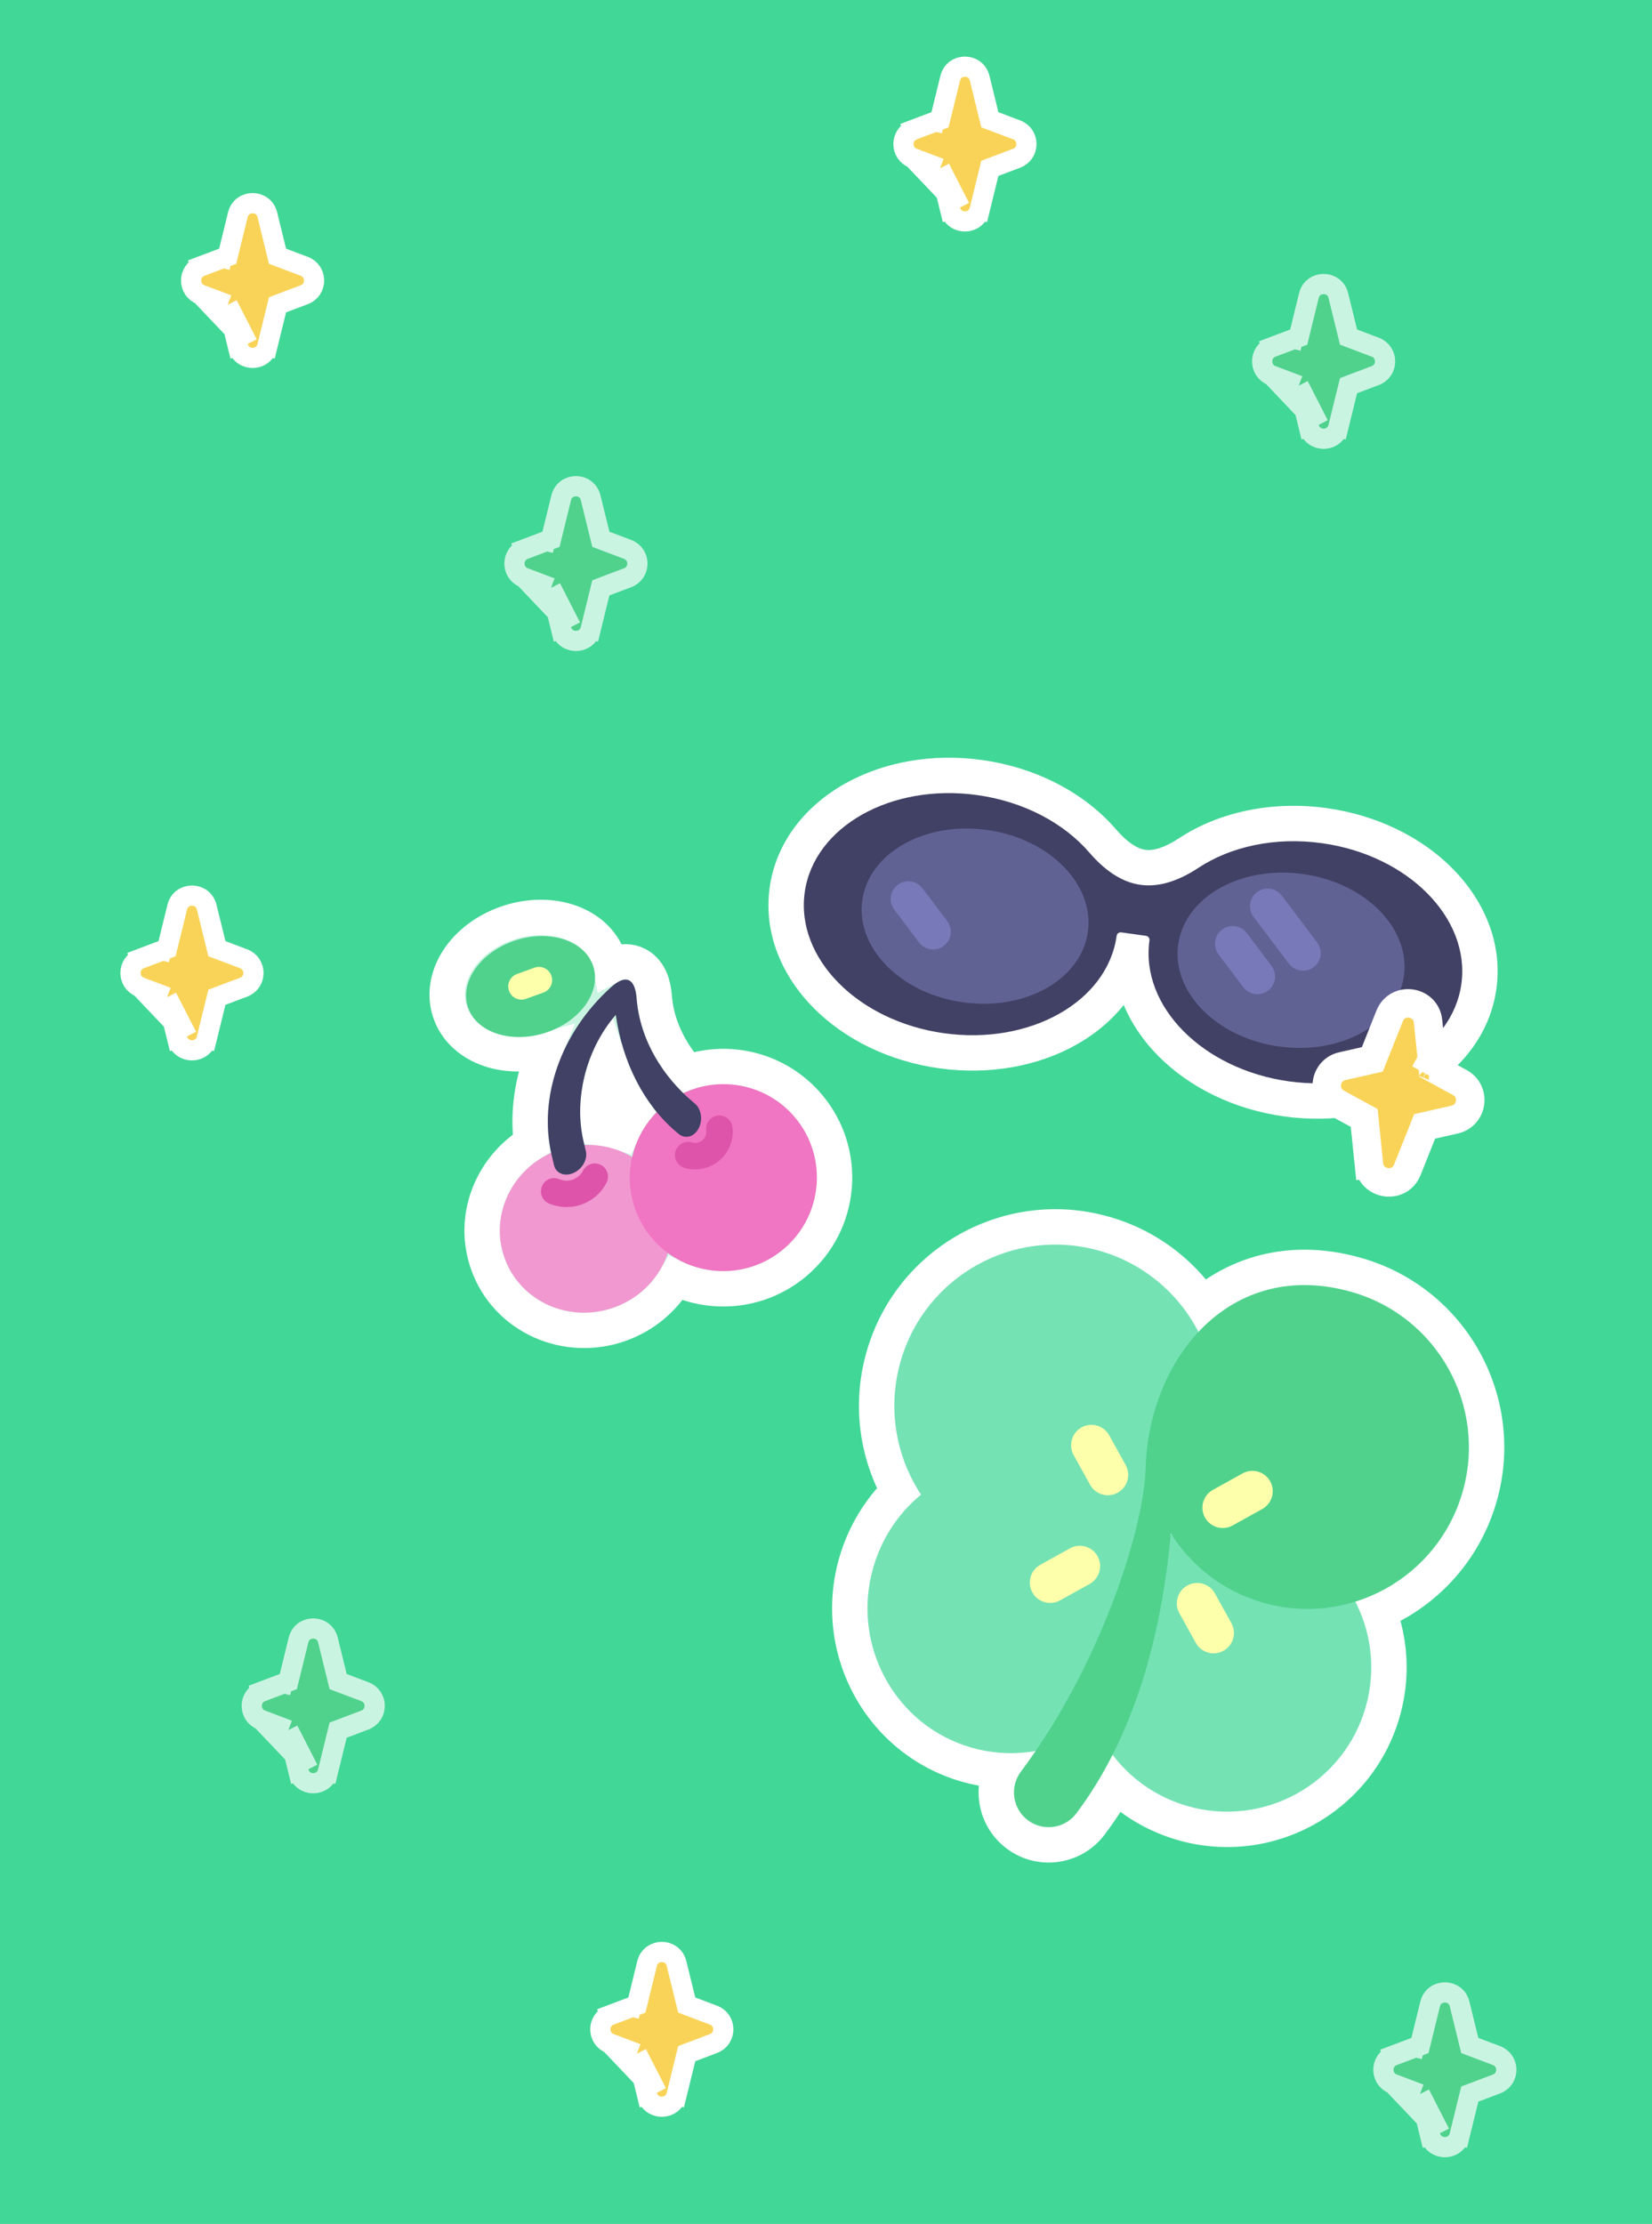 <svg width="327" height="440" viewBox="0 0 327 440" fill="none" xmlns="http://www.w3.org/2000/svg">
<rect width="327" height="440" fill="#41D797"/>
<path d="M122.775 261.955C127.578 260.226 131.38 256.938 133.762 252.884C141.322 256.448 150.594 255.529 157.396 249.777C166.677 241.929 167.843 228.052 159.988 218.782C153.983 211.695 144.454 209.363 136.155 212.159C132.588 208.126 129.942 202.972 129.5 197.228C129.412 196.083 129.203 194.908 128.765 193.851C128.33 192.802 127.538 191.569 126.116 190.846C124.619 190.086 123.07 190.215 121.828 190.662C121.487 190.784 121.156 190.935 120.834 191.107C120.713 190.505 120.538 189.903 120.304 189.304C118.839 185.565 115.55 183.216 111.939 182.176C108.316 181.134 104.101 181.299 100.082 182.747C96.064 184.193 92.74 186.743 90.692 189.87C88.639 193.005 87.775 196.928 89.249 200.693C90.714 204.432 94.003 206.781 97.615 207.821C100.752 208.724 104.334 208.72 107.849 207.763C105.349 213.742 104.407 220.111 105.212 226.204C97.223 231.156 93.313 240.999 96.591 250.102C100.377 260.615 112.172 265.774 122.775 261.955ZM118.561 223.133C117.966 218.925 118.572 214.14 120.43 209.732C121.684 213.411 123.393 216.841 125.513 219.892C124.524 221.219 123.702 222.638 123.048 224.117C121.604 223.627 120.099 223.295 118.561 223.133Z" fill="#CAF4E2" stroke="white" stroke-width="7" stroke-linecap="round"/>
<ellipse cx="115.991" cy="243.116" rx="17.12" ry="16.524" transform="rotate(-19.804 115.991 243.116)" fill="#F198D0"/>
<ellipse cx="18.512" cy="18.49" rx="18.512" ry="18.49" transform="matrix(0.764 -0.646 0.646 0.763 117.094 230.843)" fill="#F075C2"/>
<path d="M136.215 228.533V228.533C139.556 229.541 142.827 226.775 142.383 223.317V223.317" stroke="#DE54AA" stroke-width="5.23" stroke-linecap="round"/>
<path d="M109.682 235.698V235.698C112.711 236.995 116.228 235.729 117.735 232.798V232.798" stroke="#DE54AA" stroke-width="5.23" stroke-linecap="round"/>
<ellipse cx="13.039" cy="9.621" rx="13.039" ry="9.621" transform="matrix(0.941 -0.339 0.365 0.931 89.236 190.652)" fill="#50D28D"/>
<path fill-rule="evenodd" clip-rule="evenodd" d="M109.171 228.439C106.58 217.32 110.877 204.367 120.986 195.287C124.027 192.556 125.722 193.761 126.01 197.496C126.665 206.011 131.468 213.197 137.044 217.914L137.557 218.348C138.842 219.435 139.157 221.654 138.261 223.305C137.365 224.956 135.598 225.414 134.313 224.327L133.8 223.893C127.49 218.555 123.223 210.226 121.888 200.792C115.721 207.918 113.654 217.855 115.481 225.695L115.969 227.787C116.344 229.399 115.237 231.321 113.494 232.079C111.752 232.837 110.035 232.144 109.659 230.531L109.171 228.439Z" fill="#404164"/>
<path d="M103.219 195.161L106.68 193.914" stroke="#FDFFAB" stroke-width="5.23" stroke-linecap="round"/>
<mask id="path-9-outside-1_8529_69449" maskUnits="userSpaceOnUse" x="147.228" y="224.342" width="160.663" height="163.405" fill="black">
<rect fill="white" x="147.228" y="224.342" width="160.663" height="163.405"/>
<path fill-rule="evenodd" clip-rule="evenodd" d="M289.512 295.164C286.431 305.908 278.209 313.783 268.286 316.882C271.475 323.104 272.398 330.506 270.319 337.759C265.976 352.904 250.184 361.663 235.047 357.322C228.905 355.561 223.814 351.914 220.223 347.19C218.197 351.188 215.832 355.077 213.069 358.755C210.789 361.79 206.482 362.403 203.448 360.123C200.415 357.843 199.804 353.534 202.084 350.498C203.084 349.166 204.057 347.807 205.002 346.427C200.893 347.157 196.567 346.987 192.297 345.762C177.159 341.422 168.45 325.481 172.844 310.158C174.535 304.261 177.92 299.314 182.308 295.708C177.358 288.205 175.594 278.664 178.266 269.343C183.12 252.416 200.77 242.627 217.688 247.478C226.478 249.999 233.342 255.976 237.227 263.512C244.401 255.857 254.903 251.987 267.612 255.631C284.573 260.495 294.378 278.194 289.512 295.164ZM231.888 303.592C231.835 303.614 231.781 303.637 231.728 303.66L231.754 303.381C231.798 303.451 231.843 303.522 231.888 303.592Z"/>
</mask>
<path fill-rule="evenodd" clip-rule="evenodd" d="M289.512 295.164C286.431 305.908 278.209 313.783 268.286 316.882C271.475 323.104 272.398 330.506 270.319 337.759C265.976 352.904 250.184 361.663 235.047 357.322C228.905 355.561 223.814 351.914 220.223 347.19C218.197 351.188 215.832 355.077 213.069 358.755C210.789 361.79 206.482 362.403 203.448 360.123C200.415 357.843 199.804 353.534 202.084 350.498C203.084 349.166 204.057 347.807 205.002 346.427C200.893 347.157 196.567 346.987 192.297 345.762C177.159 341.422 168.45 325.481 172.844 310.158C174.535 304.261 177.92 299.314 182.308 295.708C177.358 288.205 175.594 278.664 178.266 269.343C183.12 252.416 200.77 242.627 217.688 247.478C226.478 249.999 233.342 255.976 237.227 263.512C244.401 255.857 254.903 251.987 267.612 255.631C284.573 260.495 294.378 278.194 289.512 295.164ZM231.888 303.592C231.835 303.614 231.781 303.637 231.728 303.66L231.754 303.381C231.798 303.451 231.843 303.522 231.888 303.592Z" fill="#FDFFAB"/>
<path d="M268.286 316.882L266.199 310.2L258.265 312.678L262.057 320.075L268.286 316.882ZM220.223 347.19L225.796 342.954L219.032 334.056L213.979 344.025L220.223 347.19ZM213.069 358.755L218.666 362.959L213.069 358.755ZM203.448 360.123L207.654 354.527L207.654 354.527L203.448 360.123ZM202.084 350.498L207.681 354.702L202.084 350.498ZM205.002 346.427L210.778 350.381L220.199 336.616L203.777 339.535L205.002 346.427ZM182.308 295.708L186.753 301.115L191.621 297.114L188.151 291.853L182.308 295.708ZM237.227 263.512L231.005 266.719L235.551 275.536L242.334 268.299L237.227 263.512ZM231.728 303.66L224.758 303.014L223.674 314.715L234.48 310.096L231.728 303.66ZM231.888 303.592L234.6 310.045L242.262 306.825L237.786 299.822L231.888 303.592ZM231.754 303.381L237.682 299.657L226.691 282.161L224.784 302.735L231.754 303.381ZM270.372 323.564C282.449 319.792 292.484 310.195 296.241 297.094L282.783 293.235C280.379 301.62 273.968 307.774 266.199 310.2L270.372 323.564ZM277.047 339.688C279.636 330.66 278.484 321.43 274.515 313.689L262.057 320.075C264.467 324.777 265.16 330.352 263.59 335.829L277.047 339.688ZM233.117 364.051C251.974 369.458 271.64 358.547 277.047 339.688L263.59 335.829C260.312 347.262 248.394 353.868 236.976 350.594L233.117 364.051ZM214.651 351.426C219.124 357.311 225.474 361.86 233.117 364.051L236.976 350.594C232.335 349.263 228.505 346.518 225.796 342.954L214.651 351.426ZM218.666 362.959C221.699 358.921 224.276 354.678 226.467 350.355L213.979 344.025C212.118 347.698 209.964 351.233 207.472 354.551L218.666 362.959ZM199.243 365.718C205.369 370.323 214.066 369.084 218.666 362.959L207.472 354.551C207.472 354.552 207.476 354.546 207.485 354.538C207.493 354.531 207.503 354.524 207.513 354.518C207.532 354.507 207.547 354.503 207.556 354.502C207.566 354.5 207.581 354.5 207.603 354.505C207.615 354.508 207.627 354.512 207.637 354.518C207.648 354.523 207.654 354.527 207.654 354.527L199.243 365.718ZM196.487 346.294C191.887 352.418 193.117 361.115 199.243 365.718L207.654 354.527C207.654 354.527 207.66 354.531 207.668 354.54C207.676 354.549 207.683 354.559 207.689 354.569C207.7 354.588 207.703 354.602 207.704 354.611C207.706 354.62 207.706 354.634 207.701 354.655C207.698 354.665 207.694 354.677 207.689 354.687C207.684 354.697 207.681 354.703 207.681 354.702L196.487 346.294ZM199.225 342.474C198.336 343.773 197.423 345.048 196.487 346.294L207.681 354.702C208.746 353.284 209.778 351.842 210.778 350.381L199.225 342.474ZM190.367 352.491C195.687 354.017 201.093 354.232 206.227 353.319L203.777 339.535C200.693 340.083 197.447 339.957 194.226 339.034L190.367 352.491ZM166.115 308.228C160.678 327.19 171.436 347.063 190.367 352.491L194.226 339.034C182.882 335.781 176.222 323.772 179.573 312.087L166.115 308.228ZM177.863 290.3C172.41 294.782 168.208 300.929 166.115 308.228L179.573 312.087C180.862 307.592 183.43 303.846 186.753 301.115L177.863 290.3ZM171.537 267.414C168.278 278.781 170.437 290.426 176.465 299.563L188.151 291.853C184.279 285.984 182.909 278.547 184.995 271.273L171.537 267.414ZM219.617 240.749C198.98 234.832 177.456 246.774 171.537 267.414L184.995 271.273C188.784 258.059 202.56 250.422 215.759 254.207L219.617 240.749ZM243.449 260.304C238.717 251.125 230.34 243.824 219.617 240.749L215.759 254.207C222.617 256.174 227.967 260.827 231.005 266.719L243.449 260.304ZM269.541 248.902C254.198 244.503 241.009 249.24 232.119 258.725L242.334 268.299C247.792 262.475 255.608 259.471 265.682 262.36L269.541 248.902ZM296.241 297.094C302.172 276.411 290.222 254.832 269.541 248.902L265.682 262.36C278.924 266.157 286.585 279.978 282.783 293.235L296.241 297.094ZM234.48 310.096C234.52 310.079 234.56 310.062 234.6 310.045L229.176 297.139C229.11 297.167 229.043 297.195 228.977 297.223L234.48 310.096ZM224.784 302.735L224.758 303.014L238.698 304.306L238.724 304.027L224.784 302.735ZM237.786 299.822C237.751 299.767 237.716 299.712 237.682 299.657L225.827 307.104C225.881 307.19 225.935 307.276 225.99 307.361L237.786 299.822Z" fill="white" mask="url(#path-9-outside-1_8529_69449)"/>
<ellipse cx="208.899" cy="278.127" rx="31.868" ry="31.884" transform="rotate(16 208.899 278.127)" fill="#75E2B4"/>
<ellipse cx="242.911" cy="329.9" rx="28.513" ry="28.528" transform="rotate(16 242.911 329.9)" fill="#75E2B4"/>
<ellipse cx="200.252" cy="318.017" rx="28.513" ry="28.864" transform="rotate(16 200.252 318.017)" fill="#75E2B4"/>
<path d="M249.991 317.085C266.952 321.948 284.646 312.134 289.513 295.164C294.379 278.194 284.574 260.495 267.612 255.631C243.55 248.731 227.395 268.771 226.771 290.426C226.415 302.785 217.591 329.853 202.084 350.498C199.805 353.533 200.415 357.843 203.449 360.123C206.482 362.403 210.79 361.79 213.07 358.755C226.081 341.431 230.279 319.436 231.755 303.38C235.793 309.808 242.121 314.828 249.991 317.085Z" fill="#50D28D"/>
<path fill-rule="evenodd" clip-rule="evenodd" d="M251.425 293.079C252.503 295.025 251.8 297.476 249.855 298.555L243.987 301.809C242.042 302.888 239.592 302.186 238.514 300.24C237.437 298.295 238.14 295.844 240.084 294.765L245.953 291.51C247.898 290.432 250.348 291.134 251.425 293.079ZM214.088 282.409C216.033 281.331 218.483 282.033 219.561 283.979L222.812 289.849C223.89 291.794 223.187 294.245 221.243 295.324C219.298 296.402 216.848 295.7 215.77 293.755L212.518 287.885C211.441 285.939 212.144 283.488 214.088 282.409ZM217.259 307.902C218.337 309.847 217.634 312.298 215.689 313.377L209.821 316.632C207.876 317.71 205.426 317.008 204.348 315.063C203.271 313.117 203.974 310.666 205.918 309.587L211.787 306.333C213.731 305.254 216.181 305.956 217.259 307.902ZM235.015 313.691C236.96 312.613 239.41 313.315 240.488 315.261L243.739 321.131C244.817 323.076 244.114 325.527 242.169 326.606C240.225 327.684 237.775 326.982 236.697 325.037L233.445 319.167C232.368 317.221 233.071 314.77 235.015 313.691Z" fill="#FDFFAB"/>
<mask id="path-16-outside-2_8529_69449" maskUnits="userSpaceOnUse" x="148.041" y="145.1" width="153.164" height="81.572" fill="black">
<rect fill="white" x="148.041" y="145.1" width="153.164" height="81.572"/>
<path fill-rule="evenodd" clip-rule="evenodd" d="M255.109 213.939C272.158 216.317 287.45 207.697 289.264 194.686C291.079 181.675 278.729 169.2 261.68 166.822C252.372 165.524 243.587 167.504 237.234 171.687C233.803 173.946 229.816 175.629 225.747 175.061C221.679 174.494 218.304 171.784 215.622 168.673C210.656 162.911 202.749 158.603 193.44 157.305C176.391 154.928 161.099 163.548 159.285 176.559C157.47 189.57 169.82 202.045 186.869 204.423C203.918 206.8 219.21 198.18 221.025 185.169C221.087 184.726 221.49 184.406 221.933 184.468L226.843 185.152C227.286 185.214 227.586 185.633 227.524 186.075C225.71 199.087 238.06 211.562 255.109 213.939Z"/>
</mask>
<path fill-rule="evenodd" clip-rule="evenodd" d="M255.109 213.939C272.158 216.317 287.45 207.697 289.264 194.686C291.079 181.675 278.729 169.2 261.68 166.822C252.372 165.524 243.587 167.504 237.234 171.687C233.803 173.946 229.816 175.629 225.747 175.061C221.679 174.494 218.304 171.784 215.622 168.673C210.656 162.911 202.749 158.603 193.44 157.305C176.391 154.928 161.099 163.548 159.285 176.559C157.47 189.57 169.82 202.045 186.869 204.423C203.918 206.8 219.21 198.18 221.025 185.169C221.087 184.726 221.49 184.406 221.933 184.468L226.843 185.152C227.286 185.214 227.586 185.633 227.524 186.075C225.71 199.087 238.06 211.562 255.109 213.939Z" fill="#616294"/>
<path d="M237.234 171.687L233.385 165.84L233.385 165.84L237.234 171.687ZM215.622 168.673L210.32 173.243L210.32 173.243L215.622 168.673ZM221.933 184.468L220.966 191.4L221.933 184.468ZM226.843 185.152L227.81 178.219L226.843 185.152ZM282.332 193.719C281.79 197.605 279.184 201.324 274.462 203.986C269.733 206.651 263.217 208.002 256.076 207.007L254.142 220.872C264.05 222.254 273.704 220.484 281.337 216.181C288.977 211.875 294.925 204.778 296.197 195.653L282.332 193.719ZM260.713 173.755C267.854 174.751 273.752 177.833 277.571 181.691C281.385 185.543 282.873 189.833 282.332 193.719L296.197 195.653C297.47 186.527 293.691 178.074 287.521 171.842C281.356 165.615 272.555 161.271 262.647 159.889L260.713 173.755ZM241.083 177.533C245.865 174.385 252.9 172.665 260.713 173.755L262.647 159.889C251.844 158.382 241.31 160.622 233.385 165.84L241.083 177.533ZM224.781 181.994C231.345 182.91 237.112 180.148 241.083 177.533L233.385 165.84C230.494 167.744 228.287 168.348 226.714 168.129L224.781 181.994ZM210.32 173.243C213.424 176.844 218.216 181.079 224.781 181.994L226.714 168.129C225.142 167.909 223.184 166.724 220.924 164.103L210.32 173.243ZM192.474 164.238C200.287 165.328 206.583 168.907 210.32 173.243L220.924 164.103C214.729 156.915 205.21 151.879 194.407 150.372L192.474 164.238ZM166.218 177.526C166.76 173.64 169.365 169.921 174.087 167.259C178.816 164.593 185.332 163.242 192.474 164.238L194.407 150.372C184.499 148.991 174.845 150.761 167.212 155.063C159.573 159.37 153.625 166.467 152.352 175.592L166.218 177.526ZM187.836 197.49C180.695 196.494 174.797 193.411 170.978 189.554C167.164 185.701 165.676 181.411 166.218 177.526L152.352 175.592C151.079 184.717 154.859 193.171 161.029 199.403C167.193 205.63 175.994 209.974 185.902 211.356L187.836 197.49ZM214.092 184.202C213.55 188.088 210.945 191.807 206.223 194.469C201.494 197.135 194.977 198.486 187.836 197.49L185.902 211.356C195.811 212.737 205.464 210.967 213.098 206.665C220.737 202.358 226.685 195.261 227.958 186.136L214.092 184.202ZM222.9 177.535C218.43 176.911 214.66 180.131 214.092 184.202L227.958 186.136C227.514 189.321 224.55 191.9 220.966 191.4L222.9 177.535ZM227.81 178.219L222.9 177.535L220.966 191.4L225.876 192.085L227.81 178.219ZM234.457 187.042C235.025 182.971 232.279 178.843 227.81 178.219L225.876 192.085C222.292 191.585 220.147 188.294 220.591 185.109L234.457 187.042ZM256.076 207.007C248.935 206.011 243.036 202.928 239.217 199.07C235.404 195.218 233.915 190.928 234.457 187.042L220.591 185.109C219.319 194.234 223.098 202.687 229.268 208.92C235.433 215.147 244.234 219.491 254.142 220.872L256.076 207.007Z" fill="white" mask="url(#path-16-outside-2_8529_69449)"/>
<path fill-rule="evenodd" clip-rule="evenodd" d="M289.264 194.686C287.45 207.697 272.158 216.317 255.109 213.939C238.06 211.562 225.71 199.087 227.524 186.075C227.586 185.633 227.286 185.214 226.843 185.152L221.933 184.468C221.49 184.406 221.087 184.726 221.025 185.169C219.21 198.18 203.918 206.8 186.869 204.423C169.82 202.045 157.47 189.57 159.285 176.559C161.099 163.548 176.391 154.928 193.44 157.305C202.749 158.603 210.656 162.911 215.622 168.673C218.304 171.784 221.679 174.494 225.747 175.061C229.816 175.629 233.803 173.946 237.234 171.687C243.587 167.504 252.372 165.524 261.68 166.822C278.729 169.2 291.079 181.675 289.264 194.686Z" fill="#404164"/>
<ellipse cx="255.551" cy="189.984" rx="22.556" ry="17.225" transform="rotate(7.939 255.551 189.984)" fill="#616294"/>
<ellipse cx="22.556" cy="17.225" rx="22.556" ry="17.225" transform="matrix(-0.99 -0.138 -0.138 0.99 217.717 167.316)" fill="#616294"/>
<path d="M250.93 179.301L257.92 188.558" stroke="#7779B8" stroke-width="7" stroke-linecap="round"/>
<path d="M243.998 186.717L248.892 193.196" stroke="#7779B8" stroke-width="7" stroke-linecap="round"/>
<path d="M179.807 177.865L184.7 184.345" stroke="#7779B8" stroke-width="7" stroke-linecap="round"/>
<path d="M270.973 230.384L273.78 230.095L270.973 230.384L270.028 221.179L264.681 218.261C261.485 216.517 262.15 211.744 265.702 210.941L271.643 209.597L275.071 201.002C276.6 197.166 282.247 197.954 282.669 202.061L283.614 211.267L288.961 214.184C292.158 215.929 291.492 220.701 287.94 221.505L281.999 222.848L278.572 231.443C277.042 235.279 271.395 234.492 270.973 230.384ZM282.832 210.84L282.834 210.841C282.834 210.841 282.833 210.84 282.832 210.84L282.021 212.326L282.832 210.84Z" fill="#F9D357" stroke="white" stroke-width="5.643"/>
<path d="M49.029 68.047L47.087 68.524C47.835 71.57 52.165 71.57 52.913 68.524L50.971 68.047L52.913 68.524L54.932 60.306L60.228 58.307C62.815 57.33 62.815 53.67 60.228 52.693L54.932 50.694L52.913 42.476C52.165 39.43 47.835 39.43 47.087 42.476L45.068 50.694L39.772 52.693L40.478 54.564L39.772 52.693C37.185 53.67 37.185 57.33 39.772 58.307M49.029 68.047L39.772 58.307M49.029 68.047L47.087 68.524L45.068 60.306M49.029 68.047L45.068 60.306M39.772 58.307L45.068 60.306M39.772 58.307L45.068 60.306M44.942 51.205L44.943 51.204C44.942 51.205 44.942 51.205 44.942 51.205L45.913 51.444L44.942 51.205Z" fill="#F9D357" stroke="white" stroke-width="4"/>
<path d="M113.029 124.047L111.087 124.524C111.835 127.57 116.165 127.57 116.913 124.524L114.971 124.047L116.913 124.524L118.932 116.306L124.228 114.307C126.815 113.33 126.815 109.67 124.228 108.693L118.932 106.694L116.913 98.476C116.165 95.43 111.835 95.43 111.087 98.476L109.068 106.694L103.772 108.693L104.478 110.564L103.772 108.693C101.185 109.67 101.185 113.33 103.772 114.307M113.029 124.047L103.772 114.307M113.029 124.047L111.087 124.524L109.068 116.306M113.029 124.047L109.068 116.306M103.772 114.307L109.068 116.306M103.772 114.307L109.068 116.306M108.942 107.205L108.942 107.204C108.942 107.205 108.942 107.205 108.942 107.205L109.913 107.444L108.942 107.205Z" fill="#50D28D" stroke="#CAF4E2" stroke-width="4"/>
<path d="M37.029 205.047L35.087 205.524C35.835 208.57 40.165 208.57 40.913 205.524L38.971 205.047L40.913 205.524L42.932 197.306L48.228 195.307C50.815 194.33 50.815 190.67 48.228 189.693L42.932 187.694L40.913 179.476C40.165 176.43 35.835 176.43 35.087 179.476L33.068 187.694L27.772 189.693L28.478 191.564L27.772 189.693C25.185 190.67 25.185 194.33 27.772 195.307M37.029 205.047L27.772 195.307M37.029 205.047L35.087 205.524L33.068 197.306M37.029 205.047L33.068 197.306M27.772 195.307L33.068 197.306M27.772 195.307L33.068 197.306M32.942 188.205L32.943 188.204C32.942 188.205 32.942 188.205 32.942 188.205L33.913 188.444L32.942 188.205Z" fill="#F9D357" stroke="white" stroke-width="4"/>
<path d="M130.029 414.047L128.087 414.524C128.835 417.57 133.165 417.57 133.913 414.524L131.971 414.047L133.913 414.524L135.932 406.306L141.228 404.307C143.815 403.33 143.815 399.67 141.228 398.693L135.932 396.694L133.913 388.476C133.165 385.43 128.835 385.43 128.087 388.476L126.068 396.694L120.772 398.693L121.478 400.564L120.772 398.693C118.185 399.67 118.185 403.33 120.772 404.307M130.029 414.047L120.772 404.307M130.029 414.047L128.087 414.524L126.068 406.306M130.029 414.047L126.068 406.306M120.772 404.307L126.068 406.306M120.772 404.307L126.068 406.306M125.942 397.205L125.942 397.204C125.942 397.205 125.942 397.205 125.942 397.205L126.913 397.444L125.942 397.205Z" fill="#F9D357" stroke="white" stroke-width="4"/>
<path d="M285.029 422.047L283.087 422.524C283.835 425.57 288.165 425.57 288.913 422.524L286.971 422.047L288.913 422.524L290.932 414.306L296.228 412.307C298.815 411.33 298.815 407.67 296.228 406.693L290.932 404.694L288.913 396.476C288.165 393.43 283.835 393.43 283.087 396.476L281.068 404.694L275.772 406.693L276.478 408.564L275.772 406.693C273.185 407.67 273.185 411.33 275.772 412.307M285.029 422.047L275.772 412.307M285.029 422.047L283.087 422.524L281.068 414.306M285.029 422.047L281.068 414.306M275.772 412.307L281.068 414.306M275.772 412.307L281.068 414.306M280.942 405.205L280.942 405.204C280.942 405.205 280.942 405.205 280.942 405.205L281.913 405.444L280.942 405.205Z" fill="#50D28D" stroke="#CAF4E2" stroke-width="4"/>
<path d="M61.029 350.047L59.087 350.524C59.835 353.57 64.165 353.57 64.913 350.524L62.971 350.047L64.913 350.524L66.932 342.306L72.228 340.307C74.815 339.33 74.815 335.67 72.228 334.693L66.932 332.694L64.913 324.476C64.165 321.43 59.835 321.43 59.087 324.476L57.068 332.694L51.772 334.693L52.478 336.564L51.772 334.693C49.185 335.67 49.185 339.33 51.772 340.307M61.029 350.047L51.772 340.307M61.029 350.047L59.087 350.524L57.068 342.306M61.029 350.047L57.068 342.306M51.772 340.307L57.068 342.306M51.772 340.307L57.068 342.306M56.942 333.205L56.943 333.204C56.942 333.205 56.942 333.205 56.942 333.205L57.913 333.444L56.942 333.205Z" fill="#50D28D" stroke="#CAF4E2" stroke-width="4"/>
<path d="M261.029 84.047L259.087 84.524C259.835 87.57 264.165 87.57 264.913 84.524L262.971 84.047L264.913 84.524L266.932 76.306L272.228 74.307C274.815 73.33 274.815 69.67 272.228 68.693L266.932 66.694L264.913 58.476C264.165 55.43 259.835 55.43 259.087 58.476L257.068 66.694L251.772 68.693L252.478 70.564L251.772 68.693C249.185 69.67 249.185 73.33 251.772 74.307M261.029 84.047L251.772 74.307M261.029 84.047L259.087 84.524L257.068 76.306M261.029 84.047L257.068 76.306M251.772 74.307L257.068 76.306M251.772 74.307L257.068 76.306M256.942 67.205L256.942 67.204C256.942 67.205 256.942 67.205 256.942 67.205L257.913 67.444L256.942 67.205Z" fill="#50D28D" stroke="#CAF4E2" stroke-width="4"/>
<path d="M190.029 41.047L188.087 41.524C188.835 44.57 193.165 44.57 193.913 41.524L191.971 41.047L193.913 41.524L195.932 33.306L201.228 31.307C203.815 30.33 203.815 26.67 201.228 25.693L195.932 23.694L193.913 15.476C193.165 12.43 188.835 12.43 188.087 15.476L186.068 23.694L180.772 25.693L181.478 27.564L180.772 25.693C178.185 26.67 178.185 30.33 180.772 31.307M190.029 41.047L180.772 31.307M190.029 41.047L188.087 41.524L186.068 33.306M190.029 41.047L186.068 33.306M180.772 31.307L186.068 33.306M180.772 31.307L186.068 33.306M185.942 24.205L185.942 24.204C185.942 24.205 185.942 24.205 185.942 24.205L186.913 24.444L185.942 24.205Z" fill="#F9D357" stroke="white" stroke-width="4"/>
</svg>
